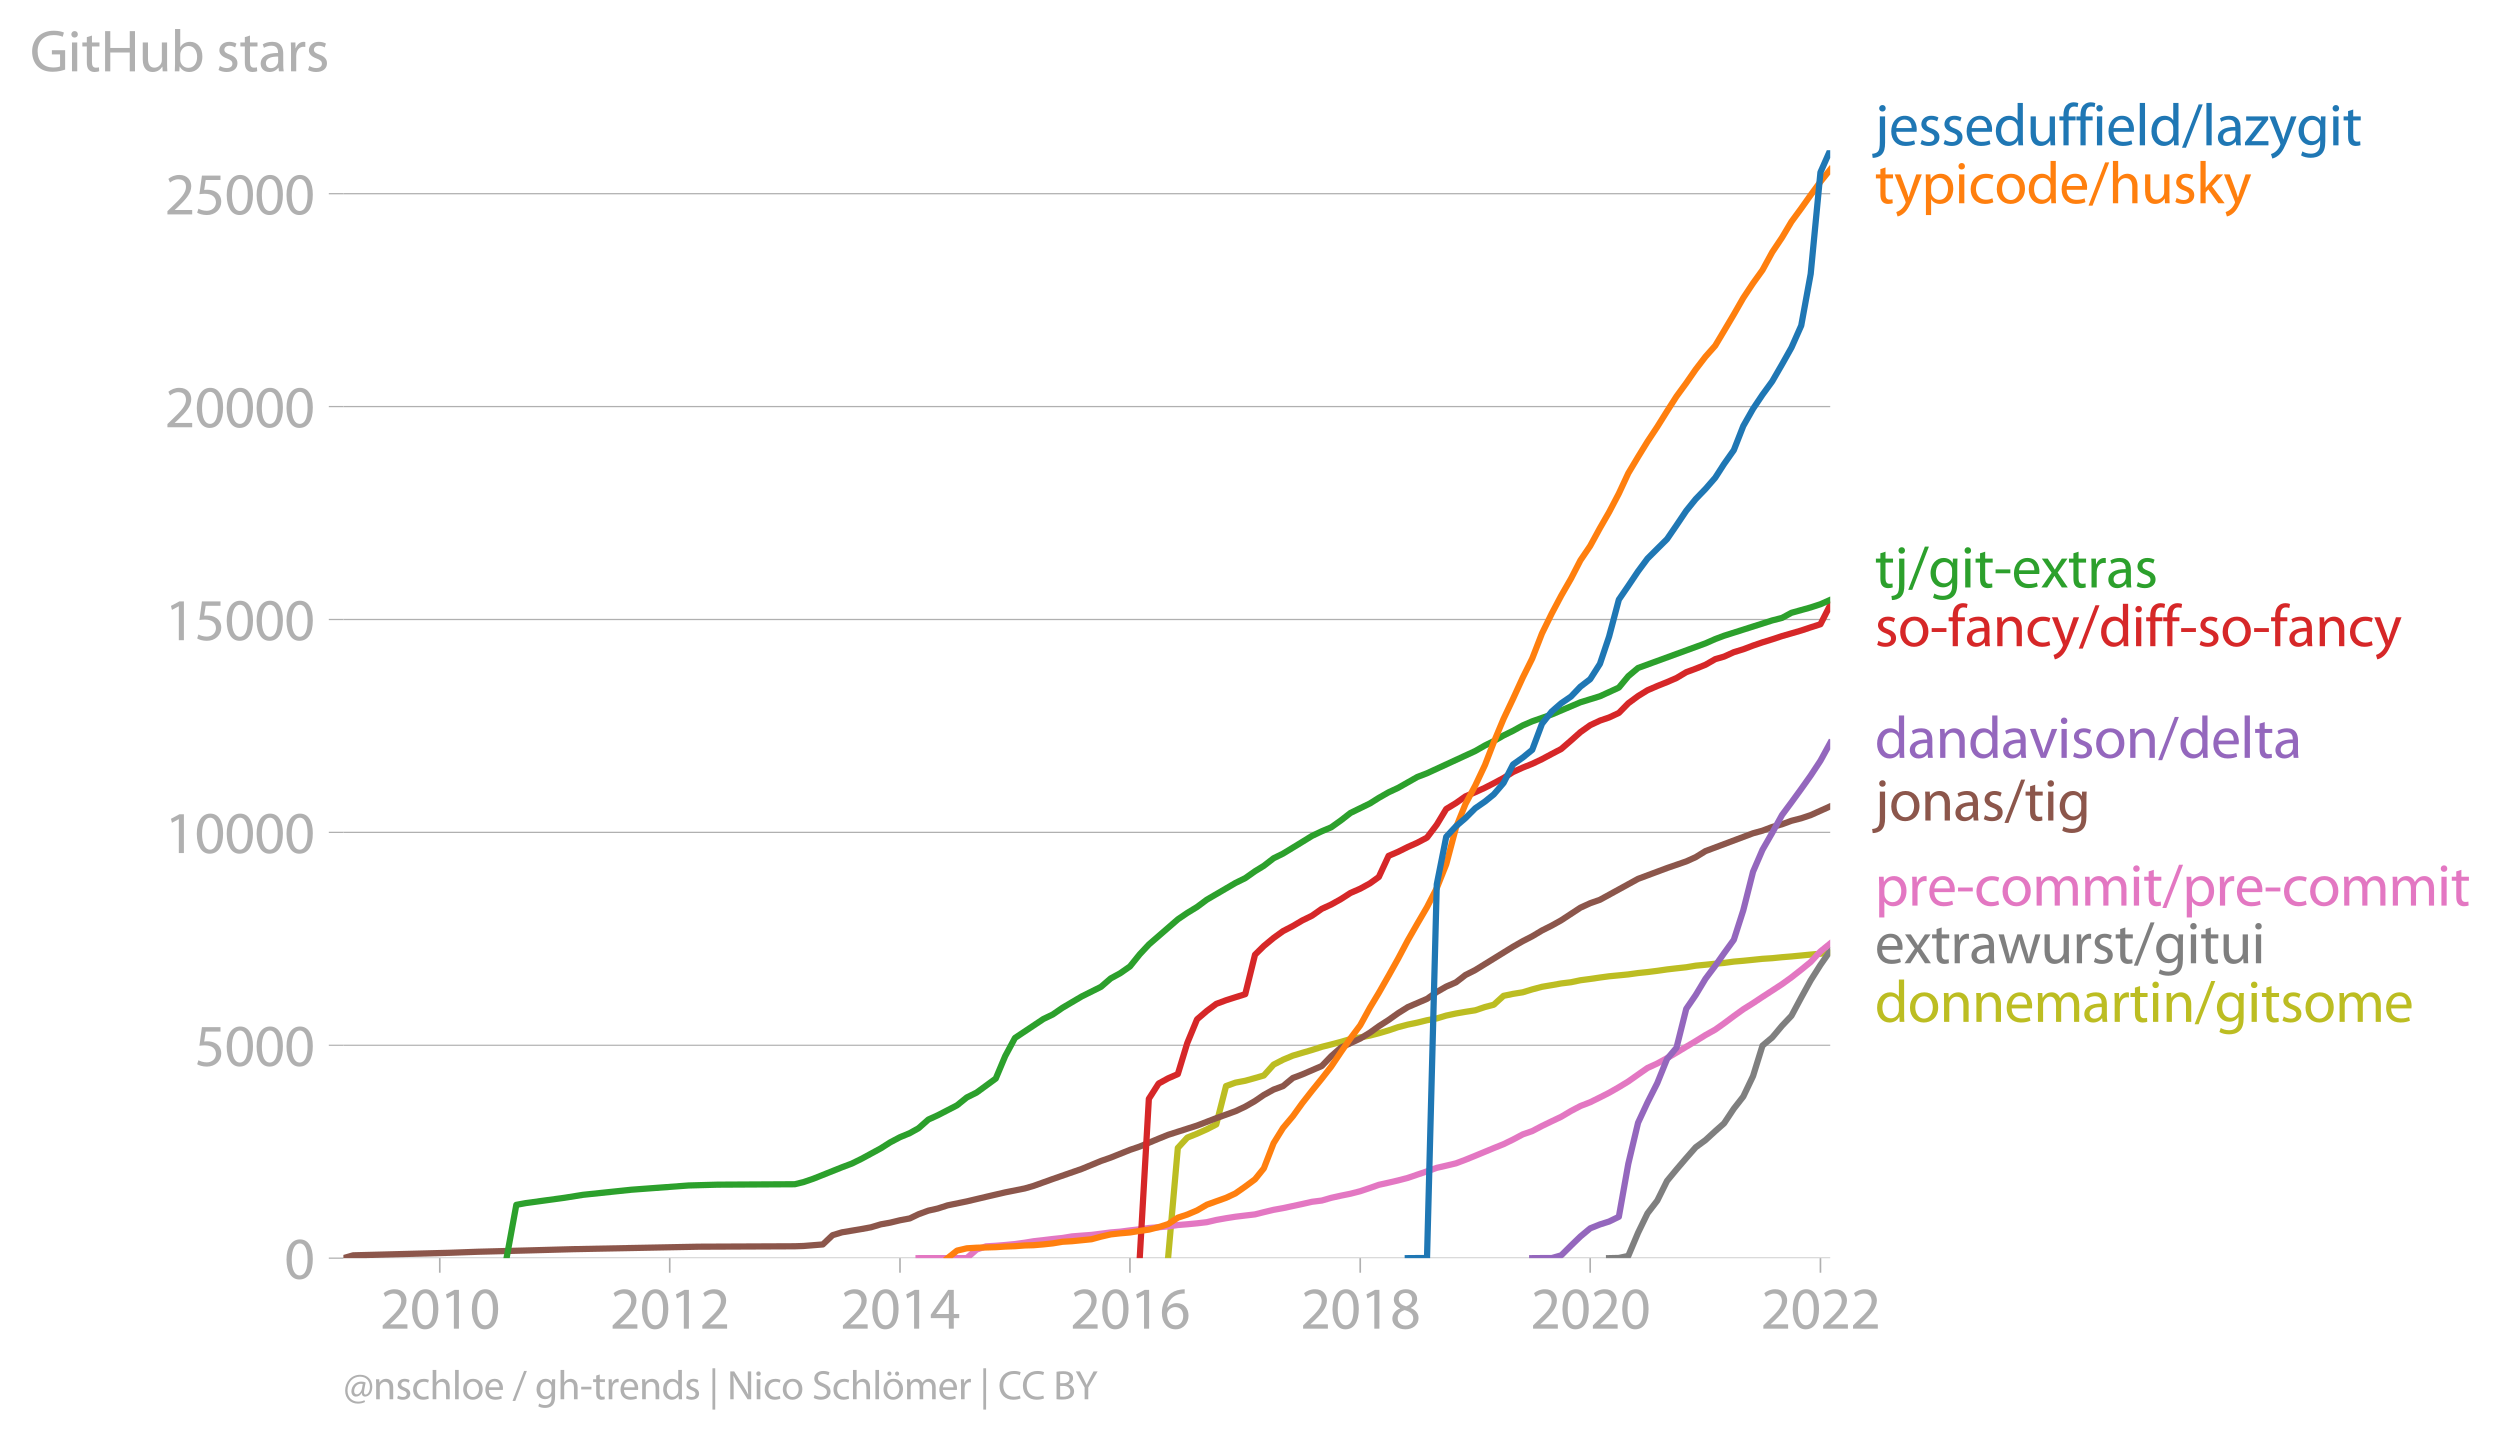 <?xml version="1.0" encoding="utf-8" standalone="no"?>
<!DOCTYPE svg PUBLIC "-//W3C//DTD SVG 1.1//EN"
  "http://www.w3.org/Graphics/SVG/1.1/DTD/svg11.dtd">
<svg xmlns:xlink="http://www.w3.org/1999/xlink" width="600.47pt" height="345.72pt" viewBox="0 0 600.47 345.72" xmlns="http://www.w3.org/2000/svg" version="1.1">
 <defs>
  <style type="text/css">*{stroke-linejoin: round; stroke-linecap: butt}</style>
 </defs>
 <g id="figure_1">
  <g id="patch_1">
   <path d="M 0 345.72 
L 600.47 345.72 
L 600.47 0 
L 0 0 
L 0 345.72 
z
" style="fill: none"/>
  </g>
  <g id="axes_1">
   <g id="patch_2">
    <path d="M 82.476 302.193 
L 439.596 302.193 
L 439.596 36.081 
L 82.476 36.081 
L 82.476 302.193 
z
" style="fill: none"/>
   </g>
   <g id="matplotlib.axis_1">
    <g id="xtick_1">
     <g id="line2d_1">
      <defs>
       <path id="m8c77d188a0" d="M 0 0 
L 0 3.5 
" style="stroke: #b0b0b0; stroke-width: 0.4"/>
      </defs>
      <g>
       <use xlink:href="#m8c77d188a0" x="105.629" y="302.193" style="fill: #b0b0b0; stroke: #b0b0b0; stroke-width: 0.4"/>
      </g>
     </g>
     <g id="text_1">
      <!-- 2010 -->
      <g style="fill: #b0b0b0" transform="translate(91.265 319.133)scale(0.14 -0.14)">
       <defs>
        <path id="MyriadPro-Regular-32" d="M 2944 0 
L 2944 467 
L 1075 467 
L 1075 480 
L 1408 787 
C 2285 1632 2842 2253 2842 3021 
C 2842 3616 2464 4230 1568 4230 
C 1088 4230 678 4051 390 3808 
L 570 3411 
C 762 3571 1075 3763 1453 3763 
C 2074 3763 2278 3373 2278 2950 
C 2272 2323 1792 1786 730 774 
L 288 346 
L 288 0 
L 2944 0 
z
" transform="scale(0.016)"/>
        <path id="MyriadPro-Regular-30" d="M 1677 4230 
C 832 4230 230 3462 230 2067 
C 243 691 794 -70 1606 -70 
C 2528 -70 3053 710 3053 2125 
C 3053 3450 2554 4230 1677 4230 
z
M 1645 3795 
C 2227 3795 2490 3123 2490 2099 
C 2490 1037 2214 365 1638 365 
C 1126 365 794 979 794 2061 
C 794 3194 1152 3795 1645 3795 
z
" transform="scale(0.016)"/>
        <path id="MyriadPro-Regular-31" d="M 1510 0 
L 2054 0 
L 2054 4160 
L 1574 4160 
L 666 3674 
L 774 3245 
L 1498 3635 
L 1510 3635 
L 1510 0 
z
" transform="scale(0.016)"/>
       </defs>
       <use xlink:href="#MyriadPro-Regular-32"/>
       <use xlink:href="#MyriadPro-Regular-30" x="51.3"/>
       <use xlink:href="#MyriadPro-Regular-31" x="102.6"/>
       <use xlink:href="#MyriadPro-Regular-30" x="153.9"/>
      </g>
     </g>
    </g>
    <g id="xtick_2">
     <g id="line2d_2">
      <g>
       <use xlink:href="#m8c77d188a0" x="160.861" y="302.193" style="fill: #b0b0b0; stroke: #b0b0b0; stroke-width: 0.4"/>
      </g>
     </g>
     <g id="text_2">
      <!-- 2012 -->
      <g style="fill: #b0b0b0" transform="translate(146.498 319.133)scale(0.14 -0.14)">
       <use xlink:href="#MyriadPro-Regular-32"/>
       <use xlink:href="#MyriadPro-Regular-30" x="51.3"/>
       <use xlink:href="#MyriadPro-Regular-31" x="102.6"/>
       <use xlink:href="#MyriadPro-Regular-32" x="153.9"/>
      </g>
     </g>
    </g>
    <g id="xtick_3">
     <g id="line2d_3">
      <g>
       <use xlink:href="#m8c77d188a0" x="216.169" y="302.193" style="fill: #b0b0b0; stroke: #b0b0b0; stroke-width: 0.4"/>
      </g>
     </g>
     <g id="text_3">
      <!-- 2014 -->
      <g style="fill: #b0b0b0" transform="translate(201.806 319.133)scale(0.14 -0.14)">
       <defs>
        <path id="MyriadPro-Regular-34" d="M 2560 0 
L 2560 1133 
L 3142 1133 
L 3142 1574 
L 2560 1574 
L 2560 4160 
L 1952 4160 
L 96 1504 
L 96 1133 
L 2029 1133 
L 2029 0 
L 2560 0 
z
M 666 1574 
L 666 1587 
L 1683 3002 
C 1798 3194 1901 3373 2029 3616 
L 2048 3616 
C 2035 3398 2029 3181 2029 2963 
L 2029 1574 
L 666 1574 
z
" transform="scale(0.016)"/>
       </defs>
       <use xlink:href="#MyriadPro-Regular-32"/>
       <use xlink:href="#MyriadPro-Regular-30" x="51.3"/>
       <use xlink:href="#MyriadPro-Regular-31" x="102.6"/>
       <use xlink:href="#MyriadPro-Regular-34" x="153.9"/>
      </g>
     </g>
    </g>
    <g id="xtick_4">
     <g id="line2d_4">
      <g>
       <use xlink:href="#m8c77d188a0" x="271.402" y="302.193" style="fill: #b0b0b0; stroke: #b0b0b0; stroke-width: 0.4"/>
      </g>
     </g>
     <g id="text_4">
      <!-- 2016 -->
      <g style="fill: #b0b0b0" transform="translate(257.039 319.133)scale(0.14 -0.14)">
       <defs>
        <path id="MyriadPro-Regular-36" d="M 2662 4224 
C 2560 4224 2419 4218 2253 4192 
C 1728 4128 1267 3917 922 3578 
C 512 3168 218 2522 218 1702 
C 218 621 800 -70 1690 -70 
C 2554 -70 3072 634 3072 1395 
C 3072 2208 2554 2739 1818 2739 
C 1357 2739 1011 2522 813 2259 
L 794 2259 
C 890 2944 1357 3590 2240 3738 
C 2400 3763 2547 3770 2662 3763 
L 2662 4224 
z
M 1690 365 
C 1101 365 787 870 774 1555 
C 774 1658 800 1741 838 1805 
C 992 2106 1306 2317 1645 2317 
C 2163 2317 2502 1958 2502 1363 
C 2502 768 2176 365 1696 365 
L 1690 365 
z
" transform="scale(0.016)"/>
       </defs>
       <use xlink:href="#MyriadPro-Regular-32"/>
       <use xlink:href="#MyriadPro-Regular-30" x="51.3"/>
       <use xlink:href="#MyriadPro-Regular-31" x="102.6"/>
       <use xlink:href="#MyriadPro-Regular-36" x="153.9"/>
      </g>
     </g>
    </g>
    <g id="xtick_5">
     <g id="line2d_5">
      <g>
       <use xlink:href="#m8c77d188a0" x="326.71" y="302.193" style="fill: #b0b0b0; stroke: #b0b0b0; stroke-width: 0.4"/>
      </g>
     </g>
     <g id="text_5">
      <!-- 2018 -->
      <g style="fill: #b0b0b0" transform="translate(312.347 319.133)scale(0.14 -0.14)">
       <defs>
        <path id="MyriadPro-Regular-38" d="M 1062 2170 
C 550 1952 237 1581 237 1056 
C 237 448 762 -70 1632 -70 
C 2426 -70 3046 416 3046 1139 
C 3046 1645 2726 2010 2208 2214 
L 2208 2234 
C 2720 2477 2893 2854 2893 3206 
C 2893 3725 2490 4230 1683 4230 
C 954 4230 397 3782 397 3123 
C 397 2765 595 2406 1056 2189 
L 1062 2170 
z
M 1645 339 
C 1114 339 794 710 813 1133 
C 813 1530 1075 1850 1562 1990 
C 2125 1830 2477 1587 2477 1082 
C 2477 659 2150 339 1645 339 
z
M 1651 3827 
C 2157 3827 2355 3482 2355 3149 
C 2355 2771 2080 2515 1722 2394 
C 1242 2522 928 2746 928 3162 
C 928 3520 1184 3827 1651 3827 
z
" transform="scale(0.016)"/>
       </defs>
       <use xlink:href="#MyriadPro-Regular-32"/>
       <use xlink:href="#MyriadPro-Regular-30" x="51.3"/>
       <use xlink:href="#MyriadPro-Regular-31" x="102.6"/>
       <use xlink:href="#MyriadPro-Regular-38" x="153.9"/>
      </g>
     </g>
    </g>
    <g id="xtick_6">
     <g id="line2d_6">
      <g>
       <use xlink:href="#m8c77d188a0" x="381.943" y="302.193" style="fill: #b0b0b0; stroke: #b0b0b0; stroke-width: 0.4"/>
      </g>
     </g>
     <g id="text_6">
      <!-- 2020 -->
      <g style="fill: #b0b0b0" transform="translate(367.579 319.133)scale(0.14 -0.14)">
       <use xlink:href="#MyriadPro-Regular-32"/>
       <use xlink:href="#MyriadPro-Regular-30" x="51.3"/>
       <use xlink:href="#MyriadPro-Regular-32" x="102.6"/>
       <use xlink:href="#MyriadPro-Regular-30" x="153.9"/>
      </g>
     </g>
    </g>
    <g id="xtick_7">
     <g id="line2d_7">
      <g>
       <use xlink:href="#m8c77d188a0" x="437.251" y="302.193" style="fill: #b0b0b0; stroke: #b0b0b0; stroke-width: 0.4"/>
      </g>
     </g>
     <g id="text_7">
      <!-- 2022 -->
      <g style="fill: #b0b0b0" transform="translate(422.888 319.133)scale(0.14 -0.14)">
       <use xlink:href="#MyriadPro-Regular-32"/>
       <use xlink:href="#MyriadPro-Regular-30" x="51.3"/>
       <use xlink:href="#MyriadPro-Regular-32" x="102.6"/>
       <use xlink:href="#MyriadPro-Regular-32" x="153.9"/>
      </g>
     </g>
    </g>
   </g>
   <g id="matplotlib.axis_2">
    <g id="ytick_1">
     <g id="line2d_8">
      <path d="M 82.476 302.193 
L 439.596 302.193 
" clip-path="url(#pec10c28587)" style="fill: none; stroke: #b0b0b0; stroke-width: 0.3; stroke-linecap: square"/>
     </g>
     <g id="line2d_9">
      <defs>
       <path id="mfb98436d23" d="M 0 0 
L -3.5 0 
" style="stroke: #b0b0b0; stroke-width: 0.3"/>
      </defs>
      <g>
       <use xlink:href="#mfb98436d23" x="82.476" y="302.193" style="fill: #b0b0b0; stroke: #b0b0b0; stroke-width: 0.3"/>
      </g>
     </g>
     <g id="text_8">
      <!-- 0 -->
      <g style="fill: #b0b0b0" transform="translate(68.295 307.163)scale(0.14 -0.14)">
       <use xlink:href="#MyriadPro-Regular-30"/>
      </g>
     </g>
    </g>
    <g id="ytick_2">
     <g id="line2d_10">
      <path d="M 82.476 251.059 
L 439.596 251.059 
" clip-path="url(#pec10c28587)" style="fill: none; stroke: #b0b0b0; stroke-width: 0.3; stroke-linecap: square"/>
     </g>
     <g id="line2d_11">
      <g>
       <use xlink:href="#mfb98436d23" x="82.476" y="251.059" style="fill: #b0b0b0; stroke: #b0b0b0; stroke-width: 0.3"/>
      </g>
     </g>
     <g id="text_9">
      <!-- 5000 -->
      <g style="fill: #b0b0b0" transform="translate(46.75 256.029)scale(0.14 -0.14)">
       <defs>
        <path id="MyriadPro-Regular-35" d="M 2771 4160 
L 781 4160 
L 512 2163 
C 666 2182 851 2208 1088 2208 
C 1920 2208 2278 1824 2285 1286 
C 2285 730 1830 384 1299 384 
C 922 384 582 512 410 614 
L 269 186 
C 467 58 851 -70 1306 -70 
C 2208 -70 2854 538 2854 1350 
C 2854 1875 2586 2234 2259 2419 
C 2003 2573 1683 2643 1363 2643 
C 1210 2643 1120 2630 1024 2618 
L 1184 3686 
L 2771 3686 
L 2771 4160 
z
" transform="scale(0.016)"/>
       </defs>
       <use xlink:href="#MyriadPro-Regular-35"/>
       <use xlink:href="#MyriadPro-Regular-30" x="51.3"/>
       <use xlink:href="#MyriadPro-Regular-30" x="102.6"/>
       <use xlink:href="#MyriadPro-Regular-30" x="153.9"/>
      </g>
     </g>
    </g>
    <g id="ytick_3">
     <g id="line2d_12">
      <path d="M 82.476 199.925 
L 439.596 199.925 
" clip-path="url(#pec10c28587)" style="fill: none; stroke: #b0b0b0; stroke-width: 0.3; stroke-linecap: square"/>
     </g>
     <g id="line2d_13">
      <g>
       <use xlink:href="#mfb98436d23" x="82.476" y="199.925" style="fill: #b0b0b0; stroke: #b0b0b0; stroke-width: 0.3"/>
      </g>
     </g>
     <g id="text_10">
      <!-- 10000 -->
      <g style="fill: #b0b0b0" transform="translate(39.568 204.895)scale(0.14 -0.14)">
       <use xlink:href="#MyriadPro-Regular-31"/>
       <use xlink:href="#MyriadPro-Regular-30" x="51.3"/>
       <use xlink:href="#MyriadPro-Regular-30" x="102.6"/>
       <use xlink:href="#MyriadPro-Regular-30" x="153.9"/>
       <use xlink:href="#MyriadPro-Regular-30" x="205.2"/>
      </g>
     </g>
    </g>
    <g id="ytick_4">
     <g id="line2d_14">
      <path d="M 82.476 148.791 
L 439.596 148.791 
" clip-path="url(#pec10c28587)" style="fill: none; stroke: #b0b0b0; stroke-width: 0.3; stroke-linecap: square"/>
     </g>
     <g id="line2d_15">
      <g>
       <use xlink:href="#mfb98436d23" x="82.476" y="148.791" style="fill: #b0b0b0; stroke: #b0b0b0; stroke-width: 0.3"/>
      </g>
     </g>
     <g id="text_11">
      <!-- 15000 -->
      <g style="fill: #b0b0b0" transform="translate(39.568 153.761)scale(0.14 -0.14)">
       <use xlink:href="#MyriadPro-Regular-31"/>
       <use xlink:href="#MyriadPro-Regular-35" x="51.3"/>
       <use xlink:href="#MyriadPro-Regular-30" x="102.6"/>
       <use xlink:href="#MyriadPro-Regular-30" x="153.9"/>
       <use xlink:href="#MyriadPro-Regular-30" x="205.2"/>
      </g>
     </g>
    </g>
    <g id="ytick_5">
     <g id="line2d_16">
      <path d="M 82.476 97.657 
L 439.596 97.657 
" clip-path="url(#pec10c28587)" style="fill: none; stroke: #b0b0b0; stroke-width: 0.3; stroke-linecap: square"/>
     </g>
     <g id="line2d_17">
      <g>
       <use xlink:href="#mfb98436d23" x="82.476" y="97.657" style="fill: #b0b0b0; stroke: #b0b0b0; stroke-width: 0.3"/>
      </g>
     </g>
     <g id="text_12">
      <!-- 20000 -->
      <g style="fill: #b0b0b0" transform="translate(39.568 102.627)scale(0.14 -0.14)">
       <use xlink:href="#MyriadPro-Regular-32"/>
       <use xlink:href="#MyriadPro-Regular-30" x="51.3"/>
       <use xlink:href="#MyriadPro-Regular-30" x="102.6"/>
       <use xlink:href="#MyriadPro-Regular-30" x="153.9"/>
       <use xlink:href="#MyriadPro-Regular-30" x="205.2"/>
      </g>
     </g>
    </g>
    <g id="ytick_6">
     <g id="line2d_18">
      <path d="M 82.476 46.523 
L 439.596 46.523 
" clip-path="url(#pec10c28587)" style="fill: none; stroke: #b0b0b0; stroke-width: 0.3; stroke-linecap: square"/>
     </g>
     <g id="line2d_19">
      <g>
       <use xlink:href="#mfb98436d23" x="82.476" y="46.523" style="fill: #b0b0b0; stroke: #b0b0b0; stroke-width: 0.3"/>
      </g>
     </g>
     <g id="text_13">
      <!-- 25000 -->
      <g style="fill: #b0b0b0" transform="translate(39.568 51.493)scale(0.14 -0.14)">
       <use xlink:href="#MyriadPro-Regular-32"/>
       <use xlink:href="#MyriadPro-Regular-35" x="51.3"/>
       <use xlink:href="#MyriadPro-Regular-30" x="102.6"/>
       <use xlink:href="#MyriadPro-Regular-30" x="153.9"/>
       <use xlink:href="#MyriadPro-Regular-30" x="205.2"/>
      </g>
     </g>
    </g>
    <g id="text_14">
     <!-- GitHub stars -->
     <g style="fill: #b0b0b0" transform="translate(7.2 17.14)scale(0.14 -0.14)">
      <defs>
       <path id="MyriadPro-Regular-47" d="M 3770 2266 
L 2349 2266 
L 2349 1818 
L 3226 1818 
L 3226 531 
C 3098 467 2848 416 2483 416 
C 1478 416 819 1062 819 2157 
C 819 3238 1504 3891 2554 3891 
C 2989 3891 3277 3808 3507 3706 
L 3642 4160 
C 3456 4250 3066 4358 2566 4358 
C 1120 4358 237 3418 230 2131 
C 230 1459 461 883 832 525 
C 1254 122 1792 -45 2445 -45 
C 3027 -45 3520 102 3770 192 
L 3770 2266 
z
" transform="scale(0.016)"/>
       <path id="MyriadPro-Regular-69" d="M 1030 0 
L 1030 3098 
L 467 3098 
L 467 0 
L 1030 0 
z
M 749 4320 
C 544 4320 397 4166 397 3968 
C 397 3776 538 3622 736 3622 
C 960 3622 1101 3776 1094 3968 
C 1094 4166 960 4320 749 4320 
z
" transform="scale(0.016)"/>
       <path id="MyriadPro-Regular-74" d="M 595 3667 
L 595 3098 
L 115 3098 
L 115 2669 
L 595 2669 
L 595 979 
C 595 614 653 339 813 173 
C 947 19 1158 -70 1421 -70 
C 1638 -70 1811 -32 1920 13 
L 1894 435 
C 1811 410 1722 397 1568 397 
C 1254 397 1146 614 1146 998 
L 1146 2669 
L 1952 2669 
L 1952 3098 
L 1146 3098 
L 1146 3840 
L 595 3667 
z
" transform="scale(0.016)"/>
       <path id="MyriadPro-Regular-48" d="M 486 4314 
L 486 0 
L 1043 0 
L 1043 2022 
L 3130 2022 
L 3130 0 
L 3693 0 
L 3693 4314 
L 3130 4314 
L 3130 2509 
L 1043 2509 
L 1043 4314 
L 486 4314 
z
" transform="scale(0.016)"/>
       <path id="MyriadPro-Regular-75" d="M 3059 3098 
L 2496 3098 
L 2496 1197 
C 2496 1094 2477 992 2445 909 
C 2342 659 2080 397 1702 397 
C 1190 397 1011 794 1011 1382 
L 1011 3098 
L 448 3098 
L 448 1286 
C 448 198 1030 -70 1517 -70 
C 2067 -70 2394 256 2541 506 
L 2554 506 
L 2586 0 
L 3085 0 
C 3066 243 3059 525 3059 845 
L 3059 3098 
z
" transform="scale(0.016)"/>
       <path id="MyriadPro-Regular-62" d="M 467 800 
C 467 525 454 211 442 0 
L 928 0 
L 954 512 
L 973 512 
C 1203 102 1562 -70 2010 -70 
C 2701 -70 3398 480 3398 1587 
C 3405 2528 2861 3168 2093 3168 
C 1594 3168 1235 2944 1037 2598 
L 1024 2598 
L 1024 4544 
L 467 4544 
L 467 800 
z
M 1024 1798 
C 1024 1888 1043 1965 1056 2029 
C 1171 2458 1530 2720 1914 2720 
C 2515 2720 2835 2189 2835 1568 
C 2835 858 2483 378 1894 378 
C 1485 378 1158 646 1050 1037 
C 1037 1101 1024 1171 1024 1242 
L 1024 1798 
z
" transform="scale(0.016)"/>
       <path id="MyriadPro-Regular-20" transform="scale(0.016)"/>
       <path id="MyriadPro-Regular-73" d="M 250 147 
C 467 19 781 -70 1120 -70 
C 1856 -70 2278 320 2278 864 
C 2278 1325 2003 1594 1466 1798 
C 1062 1952 877 2067 877 2323 
C 877 2554 1062 2746 1395 2746 
C 1683 2746 1907 2643 2029 2566 
L 2170 2976 
C 1997 3078 1722 3168 1408 3168 
C 742 3168 339 2758 339 2259 
C 339 1888 602 1581 1158 1382 
C 1574 1229 1734 1082 1734 813 
C 1734 557 1542 352 1133 352 
C 851 352 557 467 390 576 
L 250 147 
z
" transform="scale(0.016)"/>
       <path id="MyriadPro-Regular-61" d="M 2643 1901 
C 2643 2522 2413 3168 1466 3168 
C 1075 3168 704 3059 448 2893 
L 576 2522 
C 794 2662 1094 2752 1382 2752 
C 2016 2752 2086 2291 2086 2035 
L 2086 1971 
C 890 1978 224 1568 224 819 
C 224 371 544 -70 1171 -70 
C 1613 -70 1946 147 2118 390 
L 2138 390 
L 2182 0 
L 2694 0 
C 2656 211 2643 474 2643 742 
L 2643 1901 
z
M 2099 1043 
C 2099 986 2086 922 2067 864 
C 1978 602 1722 346 1318 346 
C 1030 346 787 518 787 883 
C 787 1485 1485 1594 2099 1581 
L 2099 1043 
z
" transform="scale(0.016)"/>
       <path id="MyriadPro-Regular-72" d="M 467 0 
L 1024 0 
L 1024 1651 
C 1024 1747 1037 1837 1050 1914 
C 1126 2336 1408 2637 1805 2637 
C 1882 2637 1939 2630 1997 2618 
L 1997 3149 
C 1946 3162 1901 3168 1837 3168 
C 1459 3168 1120 2906 979 2490 
L 954 2490 
L 934 3098 
L 442 3098 
C 461 2810 467 2496 467 2131 
L 467 0 
z
" transform="scale(0.016)"/>
      </defs>
      <use xlink:href="#MyriadPro-Regular-47"/>
      <use xlink:href="#MyriadPro-Regular-69" x="64.6"/>
      <use xlink:href="#MyriadPro-Regular-74" x="88"/>
      <use xlink:href="#MyriadPro-Regular-48" x="121.1"/>
      <use xlink:href="#MyriadPro-Regular-75" x="186.3"/>
      <use xlink:href="#MyriadPro-Regular-62" x="241.4"/>
      <use xlink:href="#MyriadPro-Regular-20" x="298.3"/>
      <use xlink:href="#MyriadPro-Regular-73" x="319.5"/>
      <use xlink:href="#MyriadPro-Regular-74" x="359.1"/>
      <use xlink:href="#MyriadPro-Regular-61" x="392.2"/>
      <use xlink:href="#MyriadPro-Regular-72" x="440.4"/>
      <use xlink:href="#MyriadPro-Regular-73" x="473.1"/>
     </g>
    </g>
   </g>
   <g id="line2d_20">
    <path d="M 280.557 302.193 
L 282.902 275.716 
L 285.172 273.241 
L 287.518 272.3 
L 289.863 271.247 
L 292.133 270.081 
L 294.478 260.856 
L 296.748 260.038 
L 299.094 259.588 
L 301.439 258.934 
L 303.558 258.32 
L 305.903 255.712 
L 308.173 254.536 
L 310.519 253.554 
L 312.788 252.879 
L 315.134 252.194 
L 317.479 251.437 
L 319.749 250.865 
L 322.095 250.241 
L 324.365 249.576 
L 326.71 249.167 
L 329.056 248.727 
L 331.174 248.175 
L 333.52 247.49 
L 335.789 246.713 
L 338.135 246.099 
L 340.405 245.629 
L 342.75 245.046 
L 345.096 244.616 
L 347.365 243.931 
L 349.711 243.43 
L 351.981 243.031 
L 354.326 242.663 
L 356.672 241.875 
L 358.79 241.323 
L 361.136 239.186 
L 363.406 238.715 
L 365.751 238.337 
L 368.021 237.642 
L 370.366 237.018 
L 372.712 236.619 
L 374.982 236.21 
L 377.327 235.923 
L 379.597 235.443 
L 381.943 235.136 
L 384.288 234.788 
L 386.482 234.492 
L 388.828 234.267 
L 391.098 234.042 
L 393.443 233.714 
L 395.713 233.479 
L 398.058 233.183 
L 400.404 232.845 
L 402.674 232.579 
L 405.019 232.324 
L 407.289 231.945 
L 409.634 231.72 
L 411.98 231.475 
L 414.098 231.28 
L 416.444 230.963 
L 418.714 230.769 
L 421.059 230.534 
L 423.329 230.299 
L 425.675 230.145 
L 428.02 229.91 
L 430.29 229.726 
L 432.635 229.501 
L 434.905 229.276 
L 437.251 229.071 
L 439.596 228.806 
" clip-path="url(#pec10c28587)" style="fill: none; stroke: #bcbd22; stroke-width: 1.5; stroke-linecap: square"/>
   </g>
   <g id="line2d_21">
    <path d="M 386.482 302.193 
L 388.828 302.142 
L 391.098 301.651 
L 393.443 296.098 
L 395.713 291.424 
L 398.058 288.377 
L 400.404 283.642 
L 402.674 280.891 
L 405.019 278.15 
L 407.289 275.563 
L 409.634 273.844 
L 411.98 271.687 
L 414.098 269.815 
L 416.444 266.287 
L 418.714 263.382 
L 421.059 258.463 
L 423.329 251.151 
L 425.675 249.177 
L 428.02 246.375 
L 430.29 243.972 
L 432.635 239.595 
L 434.905 235.463 
L 437.251 231.751 
L 439.596 228.386 
" clip-path="url(#pec10c28587)" style="fill: none; stroke: #7f7f7f; stroke-width: 1.5; stroke-linecap: square"/>
   </g>
   <g id="line2d_22">
    <path d="M 220.633 302.193 
L 222.979 302.183 
L 225.249 302.183 
L 227.594 302.183 
L 229.864 302.183 
L 232.209 302.183 
L 234.555 300.138 
L 236.825 299.36 
L 239.17 299.217 
L 241.44 299.033 
L 243.786 298.808 
L 246.131 298.481 
L 248.25 298.133 
L 250.595 297.867 
L 252.865 297.591 
L 255.21 297.346 
L 257.48 296.967 
L 259.826 296.783 
L 262.171 296.609 
L 264.441 296.323 
L 266.786 296.016 
L 269.056 295.832 
L 271.402 295.525 
L 273.747 295.259 
L 275.941 294.953 
L 278.287 294.769 
L 280.557 294.574 
L 282.902 294.237 
L 285.172 294.053 
L 287.518 293.828 
L 289.863 293.552 
L 292.133 293.02 
L 294.478 292.6 
L 296.748 292.242 
L 299.094 291.956 
L 301.439 291.68 
L 303.558 291.148 
L 305.903 290.586 
L 308.173 290.177 
L 310.519 289.676 
L 312.788 289.185 
L 315.134 288.653 
L 317.479 288.356 
L 319.749 287.702 
L 322.095 287.18 
L 324.365 286.72 
L 326.71 286.117 
L 329.056 285.329 
L 331.174 284.583 
L 333.52 284.061 
L 335.789 283.529 
L 338.135 282.916 
L 340.405 282.138 
L 342.75 281.341 
L 345.096 280.502 
L 347.365 279.981 
L 349.711 279.418 
L 351.981 278.559 
L 354.326 277.608 
L 356.672 276.636 
L 358.79 275.757 
L 361.136 274.816 
L 363.406 273.711 
L 365.751 272.464 
L 368.021 271.676 
L 370.366 270.449 
L 372.712 269.314 
L 374.982 268.24 
L 377.327 266.849 
L 379.597 265.653 
L 381.943 264.743 
L 384.288 263.587 
L 386.482 262.472 
L 388.828 261.133 
L 391.098 259.752 
L 393.443 258.095 
L 395.713 256.51 
L 398.058 255.436 
L 400.404 254.148 
L 402.674 252.828 
L 405.019 251.417 
L 407.289 250.067 
L 409.634 248.615 
L 411.98 247.306 
L 414.098 245.803 
L 416.444 244.054 
L 418.714 242.417 
L 421.059 240.945 
L 423.329 239.441 
L 425.675 237.918 
L 428.02 236.384 
L 430.29 234.747 
L 432.635 232.906 
L 434.905 231.055 
L 437.251 228.519 
L 439.596 226.617 
" clip-path="url(#pec10c28587)" style="fill: none; stroke: #e377c2; stroke-width: 1.5; stroke-linecap: square"/>
   </g>
   <g id="text_15">
    <!-- jesseduffield/lazygit -->
    <g style="fill: #1f77b4" transform="translate(450.31 34.903)scale(0.14 -0.14)">
     <defs>
      <path id="MyriadPro-Regular-6a" d="M -230 -1350 
C 70 -1350 480 -1248 730 -998 
C 1005 -717 1101 -326 1101 275 
L 1101 3098 
L 538 3098 
L 538 493 
C 538 -250 480 -499 326 -672 
C 192 -819 -32 -890 -288 -909 
L -230 -1350 
z
M 826 4320 
C 614 4320 467 4166 467 3968 
C 467 3782 602 3622 813 3622 
C 1037 3622 1171 3782 1165 3968 
C 1165 4166 1030 4320 826 4320 
z
" transform="scale(0.016)"/>
      <path id="MyriadPro-Regular-65" d="M 2957 1446 
C 2963 1504 2976 1594 2976 1709 
C 2976 2278 2707 3168 1696 3168 
C 794 3168 243 2432 243 1498 
C 243 563 813 -70 1766 -70 
C 2259 -70 2598 38 2797 128 
L 2701 531 
C 2490 442 2246 371 1843 371 
C 1280 371 794 685 781 1446 
L 2957 1446 
z
M 787 1850 
C 832 2240 1082 2765 1651 2765 
C 2285 2765 2438 2208 2432 1850 
L 787 1850 
z
" transform="scale(0.016)"/>
      <path id="MyriadPro-Regular-64" d="M 2579 4544 
L 2579 2694 
L 2566 2694 
C 2426 2944 2106 3168 1632 3168 
C 877 3168 237 2534 243 1504 
C 243 563 819 -70 1568 -70 
C 2074 -70 2451 192 2624 538 
L 2637 538 
L 2662 0 
L 3168 0 
C 3149 211 3142 525 3142 800 
L 3142 4544 
L 2579 4544 
z
M 2579 1299 
C 2579 1210 2573 1133 2554 1056 
C 2451 634 2106 384 1728 384 
C 1120 384 813 902 813 1530 
C 813 2214 1158 2726 1741 2726 
C 2163 2726 2470 2432 2554 2074 
C 2573 2003 2579 1907 2579 1837 
L 2579 1299 
z
" transform="scale(0.016)"/>
      <path id="MyriadPro-Regular-66" d="M 1082 0 
L 1082 2669 
L 1830 2669 
L 1830 3098 
L 1082 3098 
L 1082 3264 
C 1082 3738 1203 4160 1683 4160 
C 1843 4160 1958 4128 2042 4090 
L 2118 4525 
C 2010 4570 1837 4614 1638 4614 
C 1376 4614 1094 4531 883 4326 
C 621 4077 525 3680 525 3245 
L 525 3098 
L 90 3098 
L 90 2669 
L 525 2669 
L 525 0 
L 1082 0 
z
" transform="scale(0.016)"/>
      <path id="MyriadPro-Regular-6c" d="M 467 0 
L 1030 0 
L 1030 4544 
L 467 4544 
L 467 0 
z
" transform="scale(0.016)"/>
      <path id="MyriadPro-Regular-2f" d="M 422 -256 
L 2214 4384 
L 1779 4384 
L -6 -256 
L 422 -256 
z
" transform="scale(0.016)"/>
      <path id="MyriadPro-Regular-7a" d="M 115 0 
L 2630 0 
L 2630 448 
L 819 448 
L 819 461 
C 960 621 1088 774 1216 947 
L 2598 2746 
L 2605 3098 
L 243 3098 
L 243 2643 
L 1920 2643 
L 1920 2630 
C 1779 2464 1651 2317 1517 2150 
L 115 326 
L 115 0 
z
" transform="scale(0.016)"/>
      <path id="MyriadPro-Regular-79" d="M 58 3098 
L 1203 243 
C 1229 173 1242 128 1242 96 
C 1242 64 1222 19 1197 -38 
C 1069 -326 877 -544 723 -666 
C 557 -806 371 -896 230 -941 
L 371 -1414 
C 512 -1389 787 -1293 1062 -1050 
C 1446 -717 1722 -173 2125 890 
L 2970 3098 
L 2374 3098 
L 1760 1280 
C 1683 1056 1619 819 1562 634 
L 1549 634 
C 1498 819 1421 1062 1350 1267 
L 672 3098 
L 58 3098 
z
" transform="scale(0.016)"/>
      <path id="MyriadPro-Regular-67" d="M 3110 2246 
C 3110 2624 3123 2874 3136 3098 
L 2643 3098 
L 2618 2630 
L 2605 2630 
C 2470 2886 2176 3168 1638 3168 
C 928 3168 243 2573 243 1523 
C 243 666 794 13 1562 13 
C 2042 13 2374 243 2547 531 
L 2560 531 
L 2560 186 
C 2560 -595 2138 -896 1562 -896 
C 1178 -896 858 -781 653 -653 
L 512 -1082 
C 762 -1248 1171 -1338 1542 -1338 
C 1933 -1338 2368 -1248 2669 -966 
C 2970 -698 3110 -262 3110 448 
L 3110 2246 
z
M 2554 1318 
C 2554 1222 2541 1114 2509 1018 
C 2387 659 2074 442 1728 442 
C 1120 442 813 947 813 1555 
C 813 2272 1197 2726 1734 2726 
C 2144 2726 2419 2458 2522 2131 
C 2547 2054 2554 1971 2554 1875 
L 2554 1318 
z
" transform="scale(0.016)"/>
     </defs>
     <use xlink:href="#MyriadPro-Regular-6a"/>
     <use xlink:href="#MyriadPro-Regular-65" x="24.3"/>
     <use xlink:href="#MyriadPro-Regular-73" x="74.4"/>
     <use xlink:href="#MyriadPro-Regular-73" x="114"/>
     <use xlink:href="#MyriadPro-Regular-65" x="153.6"/>
     <use xlink:href="#MyriadPro-Regular-64" x="203.7"/>
     <use xlink:href="#MyriadPro-Regular-75" x="260.1"/>
     <use xlink:href="#MyriadPro-Regular-66" x="315.2"/>
     <use xlink:href="#MyriadPro-Regular-66" x="344.4"/>
     <use xlink:href="#MyriadPro-Regular-69" x="373.6"/>
     <use xlink:href="#MyriadPro-Regular-65" x="397"/>
     <use xlink:href="#MyriadPro-Regular-6c" x="447.1"/>
     <use xlink:href="#MyriadPro-Regular-64" x="470.7"/>
     <use xlink:href="#MyriadPro-Regular-2f" x="527.1"/>
     <use xlink:href="#MyriadPro-Regular-6c" x="561.4"/>
     <use xlink:href="#MyriadPro-Regular-61" x="585"/>
     <use xlink:href="#MyriadPro-Regular-7a" x="633.2"/>
     <use xlink:href="#MyriadPro-Regular-79" x="676"/>
     <use xlink:href="#MyriadPro-Regular-67" x="723.1"/>
     <use xlink:href="#MyriadPro-Regular-69" x="779"/>
     <use xlink:href="#MyriadPro-Regular-74" x="802.4"/>
    </g>
   </g>
   <g id="text_16">
    <!-- typicode/husky -->
    <g style="fill: #ff7f0e" transform="translate(450.31 48.826)scale(0.14 -0.14)">
     <defs>
      <path id="MyriadPro-Regular-70" d="M 467 -1267 
L 1024 -1267 
L 1024 416 
L 1037 416 
C 1222 109 1581 -70 1990 -70 
C 2720 -70 3398 480 3398 1594 
C 3398 2534 2835 3168 2086 3168 
C 1581 3168 1216 2944 986 2566 
L 973 2566 
L 947 3098 
L 442 3098 
C 454 2803 467 2483 467 2086 
L 467 -1267 
z
M 1024 1792 
C 1024 1869 1043 1952 1062 2022 
C 1171 2445 1530 2720 1914 2720 
C 2509 2720 2835 2189 2835 1568 
C 2835 858 2490 371 1894 371 
C 1491 371 1152 640 1050 1030 
C 1037 1101 1024 1178 1024 1261 
L 1024 1792 
z
" transform="scale(0.016)"/>
      <path id="MyriadPro-Regular-63" d="M 2579 538 
C 2419 467 2208 384 1888 384 
C 1274 384 813 826 813 1542 
C 813 2189 1197 2714 1907 2714 
C 2214 2714 2426 2643 2560 2566 
L 2688 3002 
C 2534 3078 2240 3162 1907 3162 
C 896 3162 243 2470 243 1517 
C 243 570 851 -70 1786 -70 
C 2202 -70 2528 38 2675 115 
L 2579 538 
z
" transform="scale(0.016)"/>
      <path id="MyriadPro-Regular-6f" d="M 1779 3168 
C 922 3168 243 2560 243 1523 
C 243 544 890 -70 1728 -70 
C 2477 -70 3270 429 3270 1574 
C 3270 2522 2669 3168 1779 3168 
z
M 1766 2746 
C 2432 2746 2694 2080 2694 1555 
C 2694 858 2291 352 1754 352 
C 1203 352 813 864 813 1542 
C 813 2131 1101 2746 1766 2746 
z
" transform="scale(0.016)"/>
      <path id="MyriadPro-Regular-68" d="M 467 0 
L 1030 0 
L 1030 1869 
C 1030 1978 1037 2061 1069 2138 
C 1171 2445 1459 2701 1824 2701 
C 2355 2701 2541 2278 2541 1779 
L 2541 0 
L 3104 0 
L 3104 1843 
C 3104 2912 2438 3168 2022 3168 
C 1811 3168 1613 3104 1446 3008 
C 1274 2912 1133 2771 1043 2611 
L 1030 2611 
L 1030 4544 
L 467 4544 
L 467 0 
z
" transform="scale(0.016)"/>
      <path id="MyriadPro-Regular-6b" d="M 1024 4544 
L 467 4544 
L 467 0 
L 1024 0 
L 1024 1165 
L 1312 1485 
L 2381 0 
L 3066 0 
L 1702 1824 
L 2899 3098 
L 2221 3098 
L 1312 2029 
C 1222 1920 1114 1786 1037 1677 
L 1024 1677 
L 1024 4544 
z
" transform="scale(0.016)"/>
     </defs>
     <use xlink:href="#MyriadPro-Regular-74"/>
     <use xlink:href="#MyriadPro-Regular-79" x="33.1"/>
     <use xlink:href="#MyriadPro-Regular-70" x="80.2"/>
     <use xlink:href="#MyriadPro-Regular-69" x="137.1"/>
     <use xlink:href="#MyriadPro-Regular-63" x="160.5"/>
     <use xlink:href="#MyriadPro-Regular-6f" x="205.3"/>
     <use xlink:href="#MyriadPro-Regular-64" x="260.2"/>
     <use xlink:href="#MyriadPro-Regular-65" x="316.6"/>
     <use xlink:href="#MyriadPro-Regular-2f" x="366.7"/>
     <use xlink:href="#MyriadPro-Regular-68" x="401"/>
     <use xlink:href="#MyriadPro-Regular-75" x="456.5"/>
     <use xlink:href="#MyriadPro-Regular-73" x="511.6"/>
     <use xlink:href="#MyriadPro-Regular-6b" x="551.2"/>
     <use xlink:href="#MyriadPro-Regular-79" x="598.1"/>
    </g>
   </g>
   <g id="text_17">
    <!-- tj/git-extras -->
    <g style="fill: #2ca02c" transform="translate(450.31 141.108)scale(0.14 -0.14)">
     <defs>
      <path id="MyriadPro-Regular-2d" d="M 192 1939 
L 192 1523 
L 1773 1523 
L 1773 1939 
L 192 1939 
z
" transform="scale(0.016)"/>
      <path id="MyriadPro-Regular-78" d="M 102 3098 
L 1152 1581 
L 51 0 
L 672 0 
L 1120 698 
C 1235 883 1344 1043 1446 1235 
L 1459 1235 
C 1568 1050 1670 877 1792 698 
L 2246 0 
L 2886 0 
L 1798 1600 
L 2854 3098 
L 2246 3098 
L 1811 2438 
C 1709 2272 1606 2112 1504 1926 
L 1485 1926 
C 1382 2099 1286 2259 1171 2432 
L 730 3098 
L 102 3098 
z
" transform="scale(0.016)"/>
     </defs>
     <use xlink:href="#MyriadPro-Regular-74"/>
     <use xlink:href="#MyriadPro-Regular-6a" x="33.1"/>
     <use xlink:href="#MyriadPro-Regular-2f" x="57.4"/>
     <use xlink:href="#MyriadPro-Regular-67" x="91.7"/>
     <use xlink:href="#MyriadPro-Regular-69" x="147.6"/>
     <use xlink:href="#MyriadPro-Regular-74" x="171"/>
     <use xlink:href="#MyriadPro-Regular-2d" x="204.1"/>
     <use xlink:href="#MyriadPro-Regular-65" x="234.8"/>
     <use xlink:href="#MyriadPro-Regular-78" x="284.9"/>
     <use xlink:href="#MyriadPro-Regular-74" x="331.2"/>
     <use xlink:href="#MyriadPro-Regular-72" x="364.3"/>
     <use xlink:href="#MyriadPro-Regular-61" x="397"/>
     <use xlink:href="#MyriadPro-Regular-73" x="445.2"/>
    </g>
   </g>
   <g id="text_18">
    <!-- so-fancy/diff-so-fancy -->
    <g style="fill: #d62728" transform="translate(450.31 155.205)scale(0.14 -0.14)">
     <defs>
      <path id="MyriadPro-Regular-6e" d="M 467 0 
L 1030 0 
L 1030 1862 
C 1030 1958 1043 2054 1069 2125 
C 1165 2438 1453 2701 1824 2701 
C 2355 2701 2541 2285 2541 1786 
L 2541 0 
L 3104 0 
L 3104 1850 
C 3104 2912 2438 3168 2010 3168 
C 1498 3168 1139 2880 986 2586 
L 973 2586 
L 941 3098 
L 442 3098 
C 461 2842 467 2579 467 2259 
L 467 0 
z
" transform="scale(0.016)"/>
     </defs>
     <use xlink:href="#MyriadPro-Regular-73"/>
     <use xlink:href="#MyriadPro-Regular-6f" x="39.6"/>
     <use xlink:href="#MyriadPro-Regular-2d" x="94.5"/>
     <use xlink:href="#MyriadPro-Regular-66" x="125.2"/>
     <use xlink:href="#MyriadPro-Regular-61" x="154.4"/>
     <use xlink:href="#MyriadPro-Regular-6e" x="202.6"/>
     <use xlink:href="#MyriadPro-Regular-63" x="258.1"/>
     <use xlink:href="#MyriadPro-Regular-79" x="302.9"/>
     <use xlink:href="#MyriadPro-Regular-2f" x="350"/>
     <use xlink:href="#MyriadPro-Regular-64" x="384.3"/>
     <use xlink:href="#MyriadPro-Regular-69" x="440.7"/>
     <use xlink:href="#MyriadPro-Regular-66" x="464.1"/>
     <use xlink:href="#MyriadPro-Regular-66" x="493.3"/>
     <use xlink:href="#MyriadPro-Regular-2d" x="522.5"/>
     <use xlink:href="#MyriadPro-Regular-73" x="553.2"/>
     <use xlink:href="#MyriadPro-Regular-6f" x="592.8"/>
     <use xlink:href="#MyriadPro-Regular-2d" x="647.7"/>
     <use xlink:href="#MyriadPro-Regular-66" x="678.4"/>
     <use xlink:href="#MyriadPro-Regular-61" x="707.6"/>
     <use xlink:href="#MyriadPro-Regular-6e" x="755.8"/>
     <use xlink:href="#MyriadPro-Regular-63" x="811.3"/>
     <use xlink:href="#MyriadPro-Regular-79" x="856.1"/>
    </g>
   </g>
   <g id="text_19">
    <!-- dandavison/delta -->
    <g style="fill: #9467bd" transform="translate(450.31 182.023)scale(0.14 -0.14)">
     <defs>
      <path id="MyriadPro-Regular-76" d="M 83 3098 
L 1261 0 
L 1798 0 
L 3014 3098 
L 2426 3098 
L 1824 1357 
C 1722 1075 1632 819 1562 563 
L 1542 563 
C 1478 819 1395 1075 1293 1357 
L 685 3098 
L 83 3098 
z
" transform="scale(0.016)"/>
     </defs>
     <use xlink:href="#MyriadPro-Regular-64"/>
     <use xlink:href="#MyriadPro-Regular-61" x="56.4"/>
     <use xlink:href="#MyriadPro-Regular-6e" x="104.6"/>
     <use xlink:href="#MyriadPro-Regular-64" x="160.1"/>
     <use xlink:href="#MyriadPro-Regular-61" x="216.5"/>
     <use xlink:href="#MyriadPro-Regular-76" x="264.7"/>
     <use xlink:href="#MyriadPro-Regular-69" x="312.8"/>
     <use xlink:href="#MyriadPro-Regular-73" x="336.2"/>
     <use xlink:href="#MyriadPro-Regular-6f" x="375.8"/>
     <use xlink:href="#MyriadPro-Regular-6e" x="430.7"/>
     <use xlink:href="#MyriadPro-Regular-2f" x="486.2"/>
     <use xlink:href="#MyriadPro-Regular-64" x="520.5"/>
     <use xlink:href="#MyriadPro-Regular-65" x="576.9"/>
     <use xlink:href="#MyriadPro-Regular-6c" x="627"/>
     <use xlink:href="#MyriadPro-Regular-74" x="650.6"/>
     <use xlink:href="#MyriadPro-Regular-61" x="683.7"/>
    </g>
   </g>
   <g id="text_20">
    <!-- jonas/tig -->
    <g style="fill: #8c564b" transform="translate(450.31 197.079)scale(0.14 -0.14)">
     <use xlink:href="#MyriadPro-Regular-6a"/>
     <use xlink:href="#MyriadPro-Regular-6f" x="24.3"/>
     <use xlink:href="#MyriadPro-Regular-6e" x="79.2"/>
     <use xlink:href="#MyriadPro-Regular-61" x="134.7"/>
     <use xlink:href="#MyriadPro-Regular-73" x="182.9"/>
     <use xlink:href="#MyriadPro-Regular-2f" x="222.5"/>
     <use xlink:href="#MyriadPro-Regular-74" x="256.8"/>
     <use xlink:href="#MyriadPro-Regular-69" x="289.9"/>
     <use xlink:href="#MyriadPro-Regular-67" x="313.3"/>
    </g>
   </g>
   <g id="text_21">
    <!-- pre-commit/pre-commit -->
    <g style="fill: #e377c2" transform="translate(450.31 217.52)scale(0.14 -0.14)">
     <defs>
      <path id="MyriadPro-Regular-6d" d="M 467 0 
L 1018 0 
L 1018 1869 
C 1018 1965 1030 2061 1062 2144 
C 1152 2426 1408 2707 1760 2707 
C 2189 2707 2406 2349 2406 1856 
L 2406 0 
L 2957 0 
L 2957 1914 
C 2957 2016 2976 2118 3002 2195 
C 3098 2470 3347 2707 3667 2707 
C 4122 2707 4339 2349 4339 1754 
L 4339 0 
L 4890 0 
L 4890 1824 
C 4890 2899 4282 3168 3872 3168 
C 3578 3168 3373 3091 3187 2950 
C 3059 2854 2938 2720 2842 2547 
L 2829 2547 
C 2694 2912 2374 3168 1952 3168 
C 1440 3168 1152 2893 979 2598 
L 960 2598 
L 934 3098 
L 442 3098 
C 461 2842 467 2579 467 2259 
L 467 0 
z
" transform="scale(0.016)"/>
     </defs>
     <use xlink:href="#MyriadPro-Regular-70"/>
     <use xlink:href="#MyriadPro-Regular-72" x="56.9"/>
     <use xlink:href="#MyriadPro-Regular-65" x="89.6"/>
     <use xlink:href="#MyriadPro-Regular-2d" x="139.7"/>
     <use xlink:href="#MyriadPro-Regular-63" x="170.4"/>
     <use xlink:href="#MyriadPro-Regular-6f" x="215.2"/>
     <use xlink:href="#MyriadPro-Regular-6d" x="270.1"/>
     <use xlink:href="#MyriadPro-Regular-6d" x="353.5"/>
     <use xlink:href="#MyriadPro-Regular-69" x="436.9"/>
     <use xlink:href="#MyriadPro-Regular-74" x="460.3"/>
     <use xlink:href="#MyriadPro-Regular-2f" x="493.4"/>
     <use xlink:href="#MyriadPro-Regular-70" x="527.7"/>
     <use xlink:href="#MyriadPro-Regular-72" x="584.6"/>
     <use xlink:href="#MyriadPro-Regular-65" x="617.3"/>
     <use xlink:href="#MyriadPro-Regular-2d" x="667.4"/>
     <use xlink:href="#MyriadPro-Regular-63" x="698.1"/>
     <use xlink:href="#MyriadPro-Regular-6f" x="742.9"/>
     <use xlink:href="#MyriadPro-Regular-6d" x="797.8"/>
     <use xlink:href="#MyriadPro-Regular-6d" x="881.2"/>
     <use xlink:href="#MyriadPro-Regular-69" x="964.6"/>
     <use xlink:href="#MyriadPro-Regular-74" x="988"/>
    </g>
   </g>
   <g id="text_22">
    <!-- extrawurst/gitui -->
    <g style="fill: #7f7f7f" transform="translate(450.31 231.365)scale(0.14 -0.14)">
     <defs>
      <path id="MyriadPro-Regular-77" d="M 115 3098 
L 1050 0 
L 1562 0 
L 2061 1472 
C 2170 1805 2266 2125 2342 2496 
L 2355 2496 
C 2432 2131 2522 1824 2630 1478 
L 3104 0 
L 3616 0 
L 4614 3098 
L 4058 3098 
L 3616 1542 
C 3514 1178 3430 851 3379 538 
L 3360 538 
C 3290 851 3200 1178 3085 1549 
L 2605 3098 
L 2131 3098 
L 1626 1523 
C 1523 1184 1421 851 1350 538 
L 1331 538 
C 1274 858 1190 1178 1101 1523 
L 691 3098 
L 115 3098 
z
" transform="scale(0.016)"/>
     </defs>
     <use xlink:href="#MyriadPro-Regular-65"/>
     <use xlink:href="#MyriadPro-Regular-78" x="50.1"/>
     <use xlink:href="#MyriadPro-Regular-74" x="96.4"/>
     <use xlink:href="#MyriadPro-Regular-72" x="129.5"/>
     <use xlink:href="#MyriadPro-Regular-61" x="162.2"/>
     <use xlink:href="#MyriadPro-Regular-77" x="210.4"/>
     <use xlink:href="#MyriadPro-Regular-75" x="284"/>
     <use xlink:href="#MyriadPro-Regular-72" x="339.1"/>
     <use xlink:href="#MyriadPro-Regular-73" x="371.8"/>
     <use xlink:href="#MyriadPro-Regular-74" x="411.4"/>
     <use xlink:href="#MyriadPro-Regular-2f" x="444.5"/>
     <use xlink:href="#MyriadPro-Regular-67" x="478.8"/>
     <use xlink:href="#MyriadPro-Regular-69" x="534.7"/>
     <use xlink:href="#MyriadPro-Regular-74" x="558.1"/>
     <use xlink:href="#MyriadPro-Regular-75" x="591.2"/>
     <use xlink:href="#MyriadPro-Regular-69" x="646.3"/>
    </g>
   </g>
   <g id="text_23">
    <!-- donnemartin/gitsome -->
    <g style="fill: #bcbd22" transform="translate(450.31 245.443)scale(0.14 -0.14)">
     <use xlink:href="#MyriadPro-Regular-64"/>
     <use xlink:href="#MyriadPro-Regular-6f" x="56.4"/>
     <use xlink:href="#MyriadPro-Regular-6e" x="111.3"/>
     <use xlink:href="#MyriadPro-Regular-6e" x="166.8"/>
     <use xlink:href="#MyriadPro-Regular-65" x="222.3"/>
     <use xlink:href="#MyriadPro-Regular-6d" x="272.4"/>
     <use xlink:href="#MyriadPro-Regular-61" x="355.8"/>
     <use xlink:href="#MyriadPro-Regular-72" x="404"/>
     <use xlink:href="#MyriadPro-Regular-74" x="436.7"/>
     <use xlink:href="#MyriadPro-Regular-69" x="469.8"/>
     <use xlink:href="#MyriadPro-Regular-6e" x="493.2"/>
     <use xlink:href="#MyriadPro-Regular-2f" x="548.7"/>
     <use xlink:href="#MyriadPro-Regular-67" x="583"/>
     <use xlink:href="#MyriadPro-Regular-69" x="638.9"/>
     <use xlink:href="#MyriadPro-Regular-74" x="662.3"/>
     <use xlink:href="#MyriadPro-Regular-73" x="695.4"/>
     <use xlink:href="#MyriadPro-Regular-6f" x="735"/>
     <use xlink:href="#MyriadPro-Regular-6d" x="789.9"/>
     <use xlink:href="#MyriadPro-Regular-65" x="873.3"/>
    </g>
   </g>
   <g id="text_24">
    <!-- @nschloe / gh-trends | Nico Schlömer | CC BY -->
    <g style="fill: #b0b0b0" transform="translate(82.476 336.091)scale(0.097 -0.097)">
     <defs>
      <path id="MyriadPro-Regular-40" d="M 2867 1632 
C 2797 1235 2458 762 2086 762 
C 1805 762 1664 966 1664 1248 
C 1664 1869 2118 2400 2682 2400 
C 2829 2400 2938 2374 3002 2355 
L 2867 1632 
z
M 3251 -141 
C 2989 -288 2650 -365 2285 -365 
C 1338 -365 640 301 640 1370 
C 640 2669 1517 3501 2560 3501 
C 3552 3501 4109 2829 4109 1901 
C 4109 1158 3744 723 3418 730 
C 3206 736 3130 960 3226 1446 
L 3443 2605 
C 3277 2682 3034 2739 2758 2739 
C 1869 2739 1242 2016 1242 1222 
C 1242 717 1562 416 1933 416 
C 2317 416 2611 602 2835 979 
L 2861 979 
C 2842 589 3078 416 3334 416 
C 3936 416 4474 979 4474 1939 
C 4474 3008 3725 3795 2611 3795 
C 1190 3795 275 2650 275 1331 
C 275 96 1165 -672 2214 -672 
C 2643 -672 3002 -602 3354 -416 
L 3251 -141 
z
" transform="scale(0.016)"/>
      <path id="MyriadPro-Regular-7c" d="M 550 4800 
L 550 -1600 
L 979 -1600 
L 979 4800 
L 550 4800 
z
" transform="scale(0.016)"/>
      <path id="MyriadPro-Regular-4e" d="M 1011 0 
L 1011 1843 
C 1011 2560 998 3078 966 3622 
L 986 3629 
C 1203 3162 1491 2669 1792 2189 
L 3162 0 
L 3725 0 
L 3725 4314 
L 3200 4314 
L 3200 2509 
C 3200 1837 3213 1312 3264 736 
L 3251 730 
C 3046 1171 2797 1626 2477 2131 
L 1094 4314 
L 486 4314 
L 486 0 
L 1011 0 
z
" transform="scale(0.016)"/>
      <path id="MyriadPro-Regular-53" d="M 269 211 
C 499 58 954 -70 1370 -70 
C 2387 -70 2880 512 2880 1178 
C 2880 1811 2509 2163 1779 2445 
C 1184 2675 922 2874 922 3277 
C 922 3571 1146 3923 1734 3923 
C 2125 3923 2413 3795 2554 3718 
L 2707 4173 
C 2515 4282 2195 4384 1754 4384 
C 915 4384 358 3885 358 3213 
C 358 2605 794 2240 1498 1990 
C 2080 1766 2310 1536 2310 1133 
C 2310 698 1978 397 1408 397 
C 1024 397 659 525 410 678 
L 269 211 
z
" transform="scale(0.016)"/>
      <path id="MyriadPro-Regular-f6" d="M 1165 3648 
C 1350 3648 1478 3802 1478 3974 
C 1478 4160 1344 4301 1165 4301 
C 986 4301 838 4154 838 3974 
C 838 3802 973 3648 1158 3648 
L 1165 3648 
z
M 2349 3648 
C 2534 3648 2662 3802 2662 3974 
C 2662 4160 2528 4301 2349 4301 
C 2170 4301 2029 4154 2029 3974 
C 2029 3802 2157 3648 2342 3648 
L 2349 3648 
z
M 1779 3168 
C 922 3168 243 2560 243 1523 
C 243 544 890 -70 1728 -70 
C 2477 -70 3270 429 3270 1574 
C 3270 2522 2669 3168 1779 3168 
z
M 1766 2746 
C 2432 2746 2694 2080 2694 1555 
C 2694 858 2291 352 1754 352 
C 1203 352 813 864 813 1542 
C 813 2131 1101 2746 1766 2746 
z
" transform="scale(0.016)"/>
      <path id="MyriadPro-Regular-43" d="M 3386 582 
C 3162 474 2816 403 2477 403 
C 1427 403 819 1082 819 2138 
C 819 3270 1491 3917 2502 3917 
C 2861 3917 3162 3840 3373 3738 
L 3507 4192 
C 3360 4269 3021 4384 2483 4384 
C 1146 4384 230 3469 230 2118 
C 230 704 1146 -70 2362 -70 
C 2886 -70 3296 38 3501 141 
L 3386 582 
z
" transform="scale(0.016)"/>
      <path id="MyriadPro-Regular-42" d="M 486 13 
C 672 -13 966 -38 1350 -38 
C 2054 -38 2541 90 2842 365 
C 3059 576 3206 858 3206 1229 
C 3206 1869 2726 2208 2317 2310 
L 2317 2323 
C 2771 2490 3046 2854 3046 3270 
C 3046 3610 2912 3866 2688 4032 
C 2419 4250 2061 4346 1504 4346 
C 1114 4346 730 4307 486 4256 
L 486 13 
z
M 1043 3878 
C 1133 3898 1280 3917 1536 3917 
C 2099 3917 2483 3718 2483 3213 
C 2483 2797 2138 2490 1549 2490 
L 1043 2490 
L 1043 3878 
z
M 1043 2067 
L 1504 2067 
C 2112 2067 2618 1824 2618 1235 
C 2618 608 2086 397 1510 397 
C 1312 397 1152 403 1043 422 
L 1043 2067 
z
" transform="scale(0.016)"/>
      <path id="MyriadPro-Regular-59" d="M 2010 0 
L 2010 1837 
L 3456 4314 
L 2822 4314 
L 2202 3123 
C 2035 2797 1888 2515 1766 2234 
L 1754 2234 
C 1619 2534 1491 2797 1325 3123 
L 717 4314 
L 83 4314 
L 1446 1830 
L 1446 0 
L 2010 0 
z
" transform="scale(0.016)"/>
     </defs>
     <use xlink:href="#MyriadPro-Regular-40"/>
     <use xlink:href="#MyriadPro-Regular-6e" x="73.7"/>
     <use xlink:href="#MyriadPro-Regular-73" x="129.2"/>
     <use xlink:href="#MyriadPro-Regular-63" x="168.8"/>
     <use xlink:href="#MyriadPro-Regular-68" x="213.6"/>
     <use xlink:href="#MyriadPro-Regular-6c" x="269.1"/>
     <use xlink:href="#MyriadPro-Regular-6f" x="292.7"/>
     <use xlink:href="#MyriadPro-Regular-65" x="347.6"/>
     <use xlink:href="#MyriadPro-Regular-20" x="397.7"/>
     <use xlink:href="#MyriadPro-Regular-2f" x="418.9"/>
     <use xlink:href="#MyriadPro-Regular-20" x="453.2"/>
     <use xlink:href="#MyriadPro-Regular-67" x="474.4"/>
     <use xlink:href="#MyriadPro-Regular-68" x="530.3"/>
     <use xlink:href="#MyriadPro-Regular-2d" x="585.8"/>
     <use xlink:href="#MyriadPro-Regular-74" x="616.5"/>
     <use xlink:href="#MyriadPro-Regular-72" x="649.6"/>
     <use xlink:href="#MyriadPro-Regular-65" x="682.3"/>
     <use xlink:href="#MyriadPro-Regular-6e" x="732.4"/>
     <use xlink:href="#MyriadPro-Regular-64" x="787.9"/>
     <use xlink:href="#MyriadPro-Regular-73" x="844.3"/>
     <use xlink:href="#MyriadPro-Regular-20" x="883.9"/>
     <use xlink:href="#MyriadPro-Regular-7c" x="905.1"/>
     <use xlink:href="#MyriadPro-Regular-20" x="929"/>
     <use xlink:href="#MyriadPro-Regular-4e" x="950.2"/>
     <use xlink:href="#MyriadPro-Regular-69" x="1016"/>
     <use xlink:href="#MyriadPro-Regular-63" x="1039.4"/>
     <use xlink:href="#MyriadPro-Regular-6f" x="1084.2"/>
     <use xlink:href="#MyriadPro-Regular-20" x="1139.1"/>
     <use xlink:href="#MyriadPro-Regular-53" x="1160.3"/>
     <use xlink:href="#MyriadPro-Regular-63" x="1209.6"/>
     <use xlink:href="#MyriadPro-Regular-68" x="1254.4"/>
     <use xlink:href="#MyriadPro-Regular-6c" x="1309.9"/>
     <use xlink:href="#MyriadPro-Regular-f6" x="1333.5"/>
     <use xlink:href="#MyriadPro-Regular-6d" x="1388.4"/>
     <use xlink:href="#MyriadPro-Regular-65" x="1471.8"/>
     <use xlink:href="#MyriadPro-Regular-72" x="1521.9"/>
     <use xlink:href="#MyriadPro-Regular-20" x="1554.6"/>
     <use xlink:href="#MyriadPro-Regular-7c" x="1575.8"/>
     <use xlink:href="#MyriadPro-Regular-20" x="1599.7"/>
     <use xlink:href="#MyriadPro-Regular-43" x="1620.9"/>
     <use xlink:href="#MyriadPro-Regular-43" x="1678.9"/>
     <use xlink:href="#MyriadPro-Regular-20" x="1736.9"/>
     <use xlink:href="#MyriadPro-Regular-42" x="1758.1"/>
     <use xlink:href="#MyriadPro-Regular-59" x="1812.3"/>
    </g>
   </g>
   <g id="line2d_23">
    <path d="M 82.476 302.193 
L 84.822 301.518 
L 107.974 300.905 
L 114.708 300.659 
L 126.284 300.352 
L 137.709 300.035 
L 167.746 299.442 
L 190.898 299.34 
L 193.017 299.268 
L 197.632 298.9 
L 199.978 296.671 
L 202.248 295.986 
L 206.939 295.198 
L 209.208 294.779 
L 211.554 294.073 
L 213.824 293.664 
L 216.169 293.091 
L 218.515 292.652 
L 220.633 291.639 
L 222.979 290.78 
L 225.249 290.269 
L 227.594 289.512 
L 232.209 288.561 
L 236.825 287.467 
L 241.44 286.393 
L 246.131 285.452 
L 248.25 284.838 
L 252.865 283.182 
L 259.826 280.758 
L 264.441 278.856 
L 266.786 278.037 
L 271.402 276.186 
L 273.747 275.389 
L 278.287 273.497 
L 280.557 272.576 
L 287.518 270.347 
L 292.133 268.567 
L 296.748 266.9 
L 299.094 265.796 
L 301.439 264.446 
L 303.558 262.994 
L 305.903 261.705 
L 308.173 260.867 
L 310.519 258.924 
L 312.788 258.064 
L 317.479 256.04 
L 319.749 253.677 
L 322.095 251.611 
L 326.71 249.453 
L 329.056 248.012 
L 331.174 246.488 
L 333.52 244.984 
L 335.789 243.369 
L 338.135 241.896 
L 342.75 239.912 
L 345.096 238.265 
L 347.365 236.967 
L 349.711 235.944 
L 351.981 234.185 
L 354.326 232.999 
L 363.406 227.394 
L 365.751 226.055 
L 368.021 224.889 
L 370.366 223.488 
L 372.712 222.312 
L 374.982 221.043 
L 379.597 218.016 
L 381.943 216.942 
L 384.288 216.114 
L 393.443 211.093 
L 400.404 208.495 
L 405.019 206.9 
L 407.289 205.877 
L 409.634 204.425 
L 421.059 200.14 
L 423.329 199.516 
L 425.675 198.626 
L 428.02 197.982 
L 430.29 197.143 
L 432.635 196.54 
L 434.905 195.783 
L 439.596 193.676 
L 439.596 193.676 
" clip-path="url(#pec10c28587)" style="fill: none; stroke: #8c564b; stroke-width: 1.5; stroke-linecap: square"/>
   </g>
   <g id="line2d_24">
    <path d="M 368.021 302.193 
L 370.366 302.173 
L 372.712 302.173 
L 374.982 301.518 
L 377.327 299.186 
L 379.597 296.988 
L 381.943 295.034 
L 384.288 294.094 
L 386.482 293.398 
L 388.828 292.253 
L 391.098 279.531 
L 393.443 269.672 
L 395.713 264.794 
L 398.058 260.151 
L 400.404 254.352 
L 402.674 251.652 
L 405.019 242.305 
L 407.289 238.991 
L 409.634 235.095 
L 411.98 231.966 
L 414.098 228.959 
L 416.444 225.727 
L 418.714 218.65 
L 421.059 209.375 
L 423.329 204.108 
L 425.675 200.017 
L 428.02 195.763 
L 430.29 192.705 
L 432.635 189.483 
L 434.905 186.282 
L 437.251 182.724 
L 439.596 178.438 
" clip-path="url(#pec10c28587)" style="fill: none; stroke: #9467bd; stroke-width: 1.5; stroke-linecap: square"/>
   </g>
   <g id="line2d_25">
    <path d="M 273.747 302.193 
L 275.941 263.924 
L 278.287 260.253 
L 280.557 259.005 
L 282.902 257.983 
L 285.172 250.517 
L 287.518 244.831 
L 289.863 242.816 
L 292.133 241.119 
L 294.478 240.249 
L 296.748 239.523 
L 299.094 238.787 
L 301.439 229.307 
L 303.558 227.22 
L 305.903 225.277 
L 308.173 223.641 
L 310.519 222.424 
L 312.788 221.084 
L 315.134 219.939 
L 317.479 218.292 
L 319.749 217.249 
L 322.095 215.94 
L 324.365 214.478 
L 326.71 213.455 
L 329.056 212.167 
L 331.174 210.643 
L 333.52 205.57 
L 335.789 204.599 
L 338.135 203.433 
L 340.405 202.42 
L 342.75 201.183 
L 345.096 198.074 
L 347.365 194.31 
L 349.711 192.889 
L 351.981 191.283 
L 354.326 190.281 
L 356.672 189.207 
L 358.79 188.123 
L 361.136 186.865 
L 363.406 185.434 
L 365.751 184.37 
L 368.021 183.46 
L 370.366 182.345 
L 372.712 181.087 
L 374.982 179.901 
L 377.327 177.876 
L 379.597 175.851 
L 381.943 174.184 
L 384.288 173.08 
L 386.482 172.333 
L 388.828 171.239 
L 391.098 168.917 
L 393.443 167.189 
L 395.713 165.788 
L 398.058 164.775 
L 400.404 163.835 
L 402.674 162.853 
L 405.019 161.452 
L 407.289 160.613 
L 409.634 159.672 
L 411.98 158.322 
L 414.098 157.709 
L 416.444 156.645 
L 418.714 155.95 
L 421.059 155.06 
L 423.329 154.283 
L 425.675 153.557 
L 428.02 152.779 
L 430.29 152.125 
L 432.635 151.44 
L 434.905 150.683 
L 437.251 149.936 
L 439.596 145.324 
" clip-path="url(#pec10c28587)" style="fill: none; stroke: #d62728; stroke-width: 1.5; stroke-linecap: square"/>
   </g>
   <g id="line2d_26">
    <path d="M 121.669 302.193 
L 124.014 289.389 
L 126.284 288.97 
L 135.59 287.692 
L 140.054 286.976 
L 151.63 285.759 
L 165.401 284.736 
L 172.362 284.542 
L 190.898 284.439 
L 193.017 283.918 
L 195.362 283.11 
L 202.248 280.359 
L 204.593 279.479 
L 206.939 278.324 
L 211.554 275.818 
L 213.824 274.376 
L 216.169 273.139 
L 218.515 272.167 
L 220.633 270.981 
L 222.979 268.905 
L 225.249 267.872 
L 229.864 265.489 
L 232.209 263.597 
L 234.555 262.431 
L 239.17 259.056 
L 241.44 253.657 
L 243.786 249.3 
L 250.595 244.759 
L 252.865 243.665 
L 255.21 242.049 
L 259.826 239.329 
L 264.441 237.028 
L 266.786 235.003 
L 269.056 233.766 
L 271.402 232.129 
L 273.747 229.215 
L 275.941 226.862 
L 282.902 220.818 
L 285.172 219.274 
L 287.518 217.842 
L 289.863 216.094 
L 296.748 212.074 
L 299.094 210.919 
L 301.439 209.262 
L 303.558 207.963 
L 305.903 206.143 
L 308.173 205.028 
L 312.788 202.216 
L 315.134 200.774 
L 317.479 199.659 
L 319.749 198.708 
L 322.095 197.031 
L 324.365 195.262 
L 329.056 192.971 
L 331.174 191.641 
L 333.52 190.302 
L 335.789 189.248 
L 340.405 186.63 
L 342.75 185.73 
L 354.326 180.392 
L 356.672 179.052 
L 358.79 177.999 
L 361.136 176.649 
L 363.406 175.534 
L 365.751 174.235 
L 368.021 173.253 
L 372.712 171.607 
L 379.597 168.682 
L 384.288 167.23 
L 388.828 165.154 
L 391.098 162.413 
L 393.443 160.439 
L 409.634 154.528 
L 411.98 153.495 
L 414.098 152.698 
L 425.675 149.016 
L 428.02 148.413 
L 430.29 147.185 
L 434.905 145.897 
L 437.251 145.13 
L 439.596 144.087 
L 439.596 144.087 
" clip-path="url(#pec10c28587)" style="fill: none; stroke: #2ca02c; stroke-width: 1.5; stroke-linecap: square"/>
   </g>
   <g id="line2d_27">
    <path d="M 227.594 302.193 
L 229.864 300.383 
L 232.209 299.831 
L 234.555 299.688 
L 236.825 299.626 
L 239.17 299.555 
L 241.44 299.411 
L 243.786 299.319 
L 246.131 299.146 
L 248.25 299.084 
L 250.595 298.89 
L 252.865 298.644 
L 255.21 298.256 
L 257.48 298.123 
L 259.826 297.888 
L 262.171 297.652 
L 264.441 297.029 
L 266.786 296.487 
L 269.056 296.231 
L 271.402 296.026 
L 273.747 295.648 
L 275.941 295.341 
L 278.287 294.738 
L 280.557 294.022 
L 282.902 292.467 
L 285.172 291.721 
L 287.518 290.729 
L 289.863 289.359 
L 292.133 288.54 
L 294.478 287.702 
L 296.748 286.638 
L 299.094 284.992 
L 301.439 283.253 
L 303.558 280.625 
L 305.903 274.571 
L 308.173 270.909 
L 310.519 268.117 
L 312.788 264.968 
L 315.134 261.971 
L 317.479 259.077 
L 319.749 256.162 
L 322.095 252.665 
L 324.365 249.392 
L 326.71 246.263 
L 329.056 241.998 
L 331.174 238.48 
L 333.52 234.359 
L 335.789 230.299 
L 338.135 225.87 
L 340.405 221.902 
L 342.75 217.883 
L 345.096 213.312 
L 347.365 207.605 
L 349.711 198.759 
L 351.981 193.134 
L 354.326 188.706 
L 356.672 183.746 
L 358.79 178.265 
L 361.136 172.66 
L 363.406 167.854 
L 365.751 162.74 
L 368.021 158.169 
L 370.366 152.145 
L 372.712 147.359 
L 374.982 143.074 
L 377.327 138.994 
L 379.597 134.586 
L 381.943 131.129 
L 384.288 126.834 
L 386.482 123.019 
L 388.828 118.54 
L 391.098 113.662 
L 393.443 109.745 
L 395.713 106.053 
L 398.058 102.515 
L 400.404 98.761 
L 402.674 95.213 
L 405.019 92.001 
L 407.289 88.729 
L 409.634 85.671 
L 411.98 83.022 
L 414.098 79.474 
L 416.444 75.516 
L 418.714 71.558 
L 421.059 68.02 
L 423.329 64.87 
L 425.675 60.564 
L 428.02 57.056 
L 430.29 53.242 
L 432.635 50.051 
L 434.905 46.84 
L 437.251 43.649 
L 439.596 40.724 
" clip-path="url(#pec10c28587)" style="fill: none; stroke: #ff7f0e; stroke-width: 1.5; stroke-linecap: square"/>
   </g>
   <g id="line2d_28">
    <path d="M 338.135 302.193 
L 340.405 302.173 
L 342.75 302.173 
L 345.096 212.412 
L 347.365 200.989 
L 349.711 198.452 
L 351.981 196.499 
L 354.326 194.147 
L 356.672 192.521 
L 358.79 190.803 
L 361.136 188.062 
L 363.406 183.623 
L 365.751 181.956 
L 368.021 180.105 
L 370.366 173.847 
L 372.712 170.891 
L 374.982 168.917 
L 377.327 167.312 
L 379.597 164.929 
L 381.943 163.129 
L 384.288 159.447 
L 386.482 152.902 
L 388.828 144.025 
L 391.098 140.712 
L 393.443 137.214 
L 395.713 134.156 
L 398.058 131.814 
L 400.404 129.483 
L 402.674 126.169 
L 405.019 122.682 
L 407.289 119.869 
L 409.634 117.436 
L 411.98 114.736 
L 414.098 111.443 
L 416.444 108.119 
L 418.714 102.32 
L 421.059 98.189 
L 423.329 94.804 
L 425.675 91.582 
L 428.02 87.522 
L 430.29 83.482 
L 432.635 78.195 
L 434.905 65.79 
L 437.251 41.389 
L 439.596 36.081 
" clip-path="url(#pec10c28587)" style="fill: none; stroke: #1f77b4; stroke-width: 1.5; stroke-linecap: square"/>
   </g>
  </g>
 </g>
 <defs>
  <clipPath id="pec10c28587">
   <rect x="82.476" y="36.081" width="357.12" height="266.112"/>
  </clipPath>
 </defs>
</svg>
